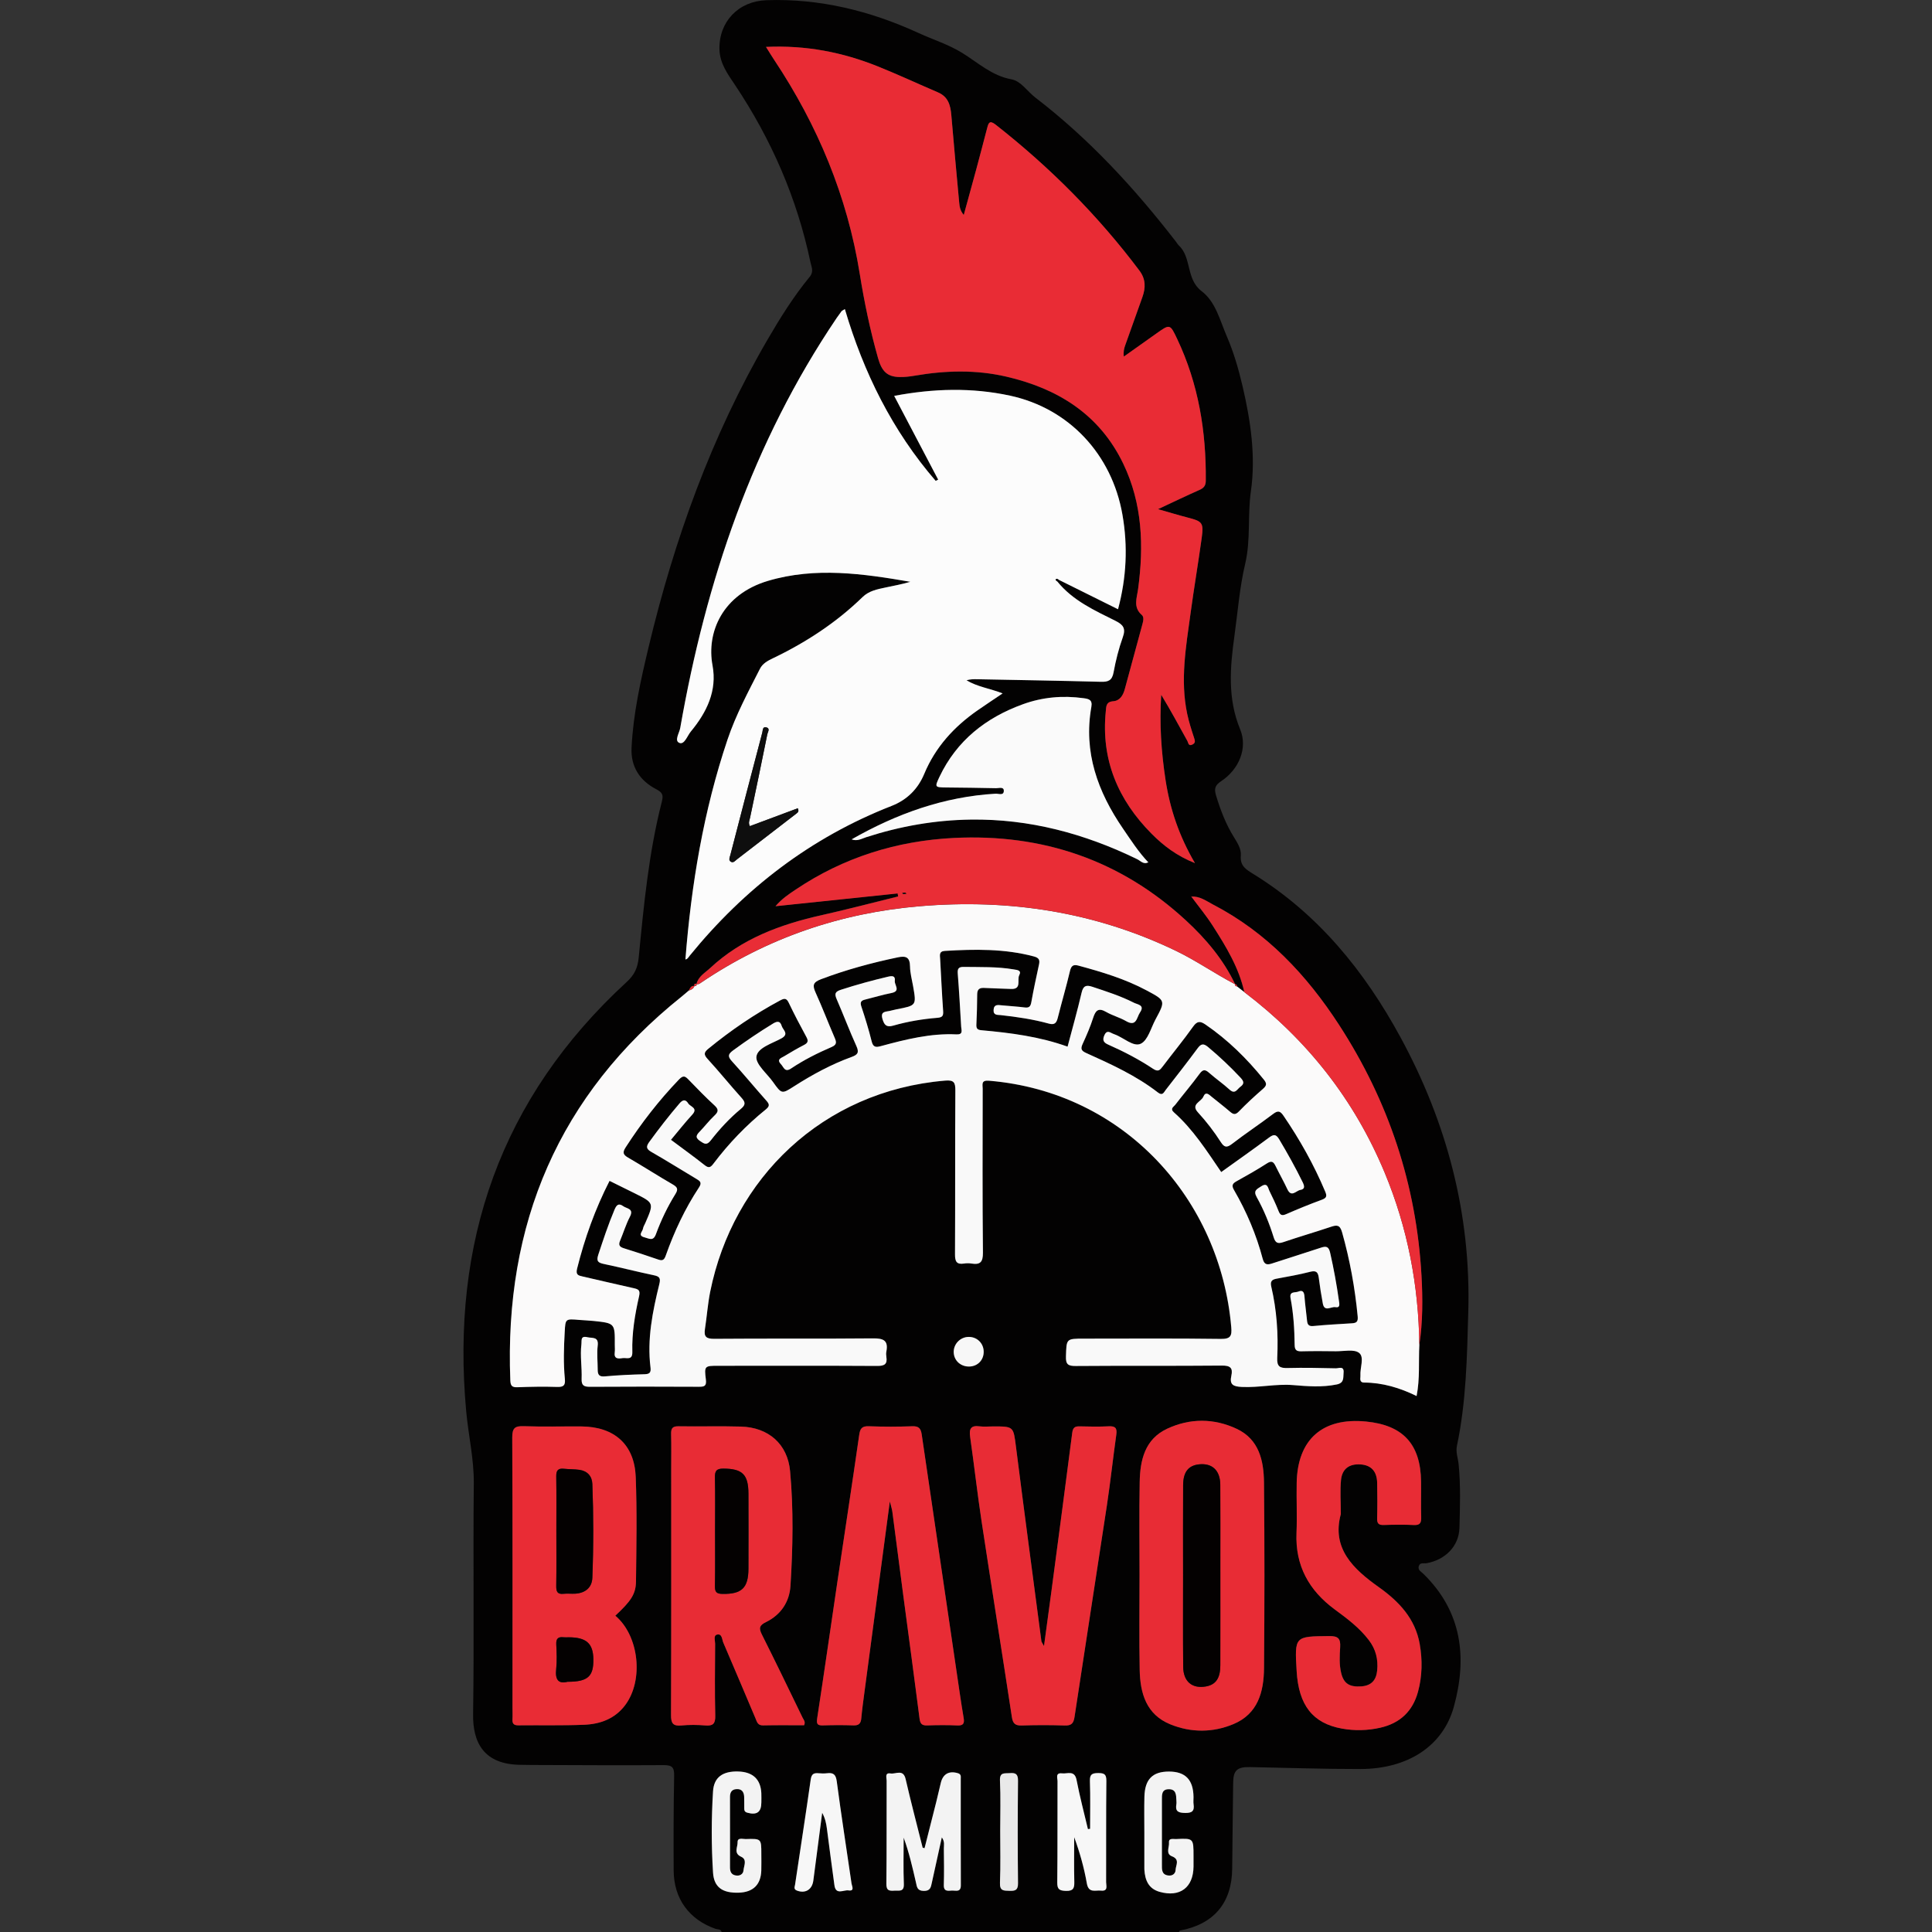 <?xml version="1.0" encoding="utf-8"?>
<!-- Generator: Adobe Illustrator 23.0.2, SVG Export Plug-In . SVG Version: 6.00 Build 0)  -->
<svg version="1.1" id="Layer_1" xmlns="http://www.w3.org/2000/svg" xmlns:xlink="http://www.w3.org/1999/xlink" x="0px" y="0px"
	 width="64px" height="64px" viewBox="0 0 64 64" style="enable-background:new 0 0 64 64;" xml:space="preserve">
<rect x="0" y="0" width="64" height="64" fill="#333333" stroke="none"/>
<g>
	<g>
		<path style="fill:#030202;" d="M23.905,64c-0.028-0.106-0.13-0.08-0.199-0.104c-0.875-0.305-1.385-0.997-1.39-1.932
			c-0.006-1.048-0.004-2.097,0.016-3.145c0.005-0.274-0.07-0.349-0.345-0.347c-1.464,0.01-2.927-0.001-4.391-0.005
			c-0.115,0-0.23-0.004-0.346-0.005c-1.232-0.008-1.591-0.75-1.578-1.672c0.037-2.547-0.004-5.095,0.023-7.642
			c0.009-0.816-0.179-1.599-0.252-2.4c-0.512-5.591,1.138-10.374,5.31-14.212c0.258-0.237,0.371-0.46,0.406-0.828
			c0.168-1.728,0.332-3.461,0.765-5.151c0.057-0.222,0.021-0.306-0.187-0.414c-0.543-0.282-0.846-0.745-0.816-1.371
			c0.054-1.131,0.302-2.234,0.563-3.33c0.853-3.572,2.084-7,3.938-10.185c0.422-0.726,0.867-1.439,1.402-2.089
			c0.144-0.175,0.054-0.331,0.022-0.486c-0.445-2.118-1.295-4.065-2.495-5.863c-0.242-0.362-0.506-0.714-0.518-1.182
			c-0.024-0.918,0.631-1.598,1.548-1.63c1.775-0.063,3.443,0.352,5.045,1.085c0.48,0.22,0.995,0.382,1.441,0.656
			c0.531,0.326,0.982,0.759,1.64,0.88c0.313,0.057,0.524,0.399,0.788,0.602C36.081,4.6,37.59,6.24,38.962,8.015
			c0.028,0.036,0.049,0.08,0.083,0.11c0.441,0.408,0.231,1.118,0.762,1.522c0.463,0.351,0.603,0.963,0.83,1.488
			c0.233,0.538,0.395,1.102,0.528,1.673c0.266,1.14,0.437,2.312,0.273,3.461c-0.115,0.804-0.001,1.61-0.19,2.409
			c-0.184,0.781-0.246,1.591-0.356,2.389c-0.145,1.043-0.232,2.072,0.19,3.094c0.256,0.619-0.037,1.324-0.626,1.714
			c-0.199,0.132-0.243,0.242-0.174,0.472c0.147,0.487,0.326,0.956,0.595,1.388c0.117,0.188,0.246,0.394,0.227,0.604
			c-0.032,0.35,0.177,0.466,0.421,0.617c2.146,1.327,3.677,3.216,4.866,5.401c1.542,2.835,2.34,5.871,2.248,9.103
			c-0.042,1.48-0.067,2.971-0.376,4.433c-0.045,0.215,0.036,0.41,0.056,0.614c0.069,0.702,0.046,1.406,0.027,2.107
			c-0.017,0.605-0.467,1.055-1.083,1.169c-0.092,0.017-0.226-0.039-0.265,0.103c-0.035,0.127,0.082,0.18,0.152,0.248
			c1.283,1.251,1.459,2.778,1.011,4.403c-0.361,1.311-1.534,2.061-3.092,2.064c-1.221,0.002-2.441-0.041-3.662-0.064
			c-0.431-0.008-0.553,0.11-0.557,0.527c-0.009,0.944-0.025,1.888-0.032,2.833c-0.009,1.136-0.604,1.845-1.728,2.055
			c-0.015,0.003-0.025,0.033-0.038,0.05C34.003,64,28.954,64,23.905,64z M23,32.665l0.003-0.003c-0.117-0.019-0.141,0.08-0.188,0.15
			c-0.079,0.067-0.156,0.135-0.236,0.2c-4.077,3.261-5.88,7.536-5.676,12.71c0.007,0.179,0.053,0.237,0.235,0.231
			c0.437-0.016,0.876-0.025,1.313-0.01c0.215,0.007,0.28-0.049,0.259-0.267c-0.05-0.516-0.033-1.035-0.005-1.553
			c0.024-0.44,0.021-0.44,0.48-0.4c0.161,0.014,0.322,0.018,0.482,0.035c0.702,0.075,0.702,0.076,0.697,0.795
			c-0.001,0.081,0.009,0.163-0.002,0.242c-0.031,0.225,0.118,0.217,0.257,0.194c0.13-0.022,0.335,0.086,0.326-0.206
			c-0.018-0.625,0.086-1.24,0.224-1.846c0.045-0.199-0.022-0.231-0.182-0.266c-0.562-0.122-1.12-0.259-1.681-0.385
			c-0.147-0.033-0.243-0.053-0.191-0.261c0.251-1.008,0.6-1.976,1.075-2.908c0.287,0.142,0.564,0.277,0.84,0.415
			c0.634,0.316,0.634,0.317,0.345,0.981c-0.027,0.063-0.067,0.124-0.078,0.19c-0.015,0.097-0.187,0.225,0.055,0.286
			c0.155,0.039,0.285,0.138,0.375-0.107c0.171-0.464,0.385-0.91,0.646-1.331c0.099-0.159,0.065-0.226-0.088-0.315
			c-0.497-0.288-0.98-0.6-1.478-0.888c-0.169-0.098-0.193-0.171-0.084-0.34c0.519-0.806,1.103-1.558,1.768-2.25
			c0.144-0.15,0.207-0.108,0.32,0.009c0.28,0.29,0.561,0.58,0.858,0.852c0.155,0.142,0.115,0.223-0.015,0.346
			c-0.167,0.157-0.308,0.342-0.466,0.508c-0.106,0.112-0.186,0.198-0.002,0.322c0.138,0.094,0.222,0.156,0.357-0.018
			c0.297-0.382,0.627-0.739,1-1.047c0.175-0.145,0.138-0.232,0.008-0.377c-0.377-0.419-0.731-0.859-1.113-1.275
			c-0.14-0.152-0.115-0.224,0.031-0.343c0.741-0.607,1.528-1.143,2.373-1.596c0.143-0.076,0.21-0.078,0.286,0.081
			c0.183,0.383,0.381,0.76,0.584,1.133c0.072,0.132,0.048,0.197-0.082,0.263c-0.225,0.115-0.443,0.244-0.659,0.375
			c-0.094,0.057-0.258,0.098-0.101,0.263c0.093,0.098,0.122,0.282,0.337,0.138c0.421-0.282,0.874-0.509,1.339-0.709
			c0.184-0.079,0.161-0.168,0.098-0.315c-0.214-0.495-0.406-1-0.629-1.491c-0.107-0.235-0.086-0.339,0.178-0.439
			c0.83-0.314,1.681-0.545,2.548-0.726c0.281-0.059,0.398,0.005,0.403,0.305c0.003,0.216,0.063,0.432,0.101,0.647
			c0.114,0.644,0.114,0.643-0.544,0.769c-0.079,0.015-0.156,0.039-0.235,0.055c-0.144,0.029-0.306,0.019-0.236,0.262
			c0.057,0.2,0.13,0.29,0.355,0.225c0.477-0.137,0.966-0.219,1.46-0.259c0.17-0.014,0.207-0.063,0.196-0.224
			c-0.041-0.574-0.068-1.149-0.099-1.723c-0.007-0.124-0.045-0.258,0.158-0.27c0.991-0.059,1.977-0.076,2.949,0.184
			c0.167,0.045,0.199,0.116,0.168,0.264c-0.089,0.416-0.181,0.831-0.255,1.25c-0.026,0.145-0.073,0.194-0.221,0.175
			c-0.251-0.032-0.504-0.046-0.756-0.07c-0.128-0.012-0.261-0.042-0.273,0.153c-0.011,0.184,0.133,0.159,0.237,0.171
			c0.538,0.059,1.073,0.138,1.596,0.282c0.202,0.056,0.255-0.038,0.297-0.206c0.128-0.513,0.279-1.02,0.4-1.535
			c0.042-0.18,0.114-0.226,0.283-0.18c0.777,0.21,1.546,0.441,2.26,0.823c0.624,0.334,0.626,0.336,0.289,0.963
			c-0.152,0.282-0.251,0.689-0.487,0.801c-0.246,0.117-0.569-0.205-0.868-0.311c-0.022-0.008-0.043-0.016-0.064-0.026
			c-0.104-0.05-0.196-0.116-0.272,0.053c-0.074,0.166-0.029,0.245,0.128,0.314c0.515,0.228,1.016,0.488,1.485,0.8
			c0.17,0.113,0.229,0.043,0.321-0.08c0.333-0.441,0.685-0.868,1.005-1.318c0.137-0.192,0.239-0.184,0.412-0.066
			c0.739,0.506,1.367,1.124,1.928,1.819c0.102,0.127,0.103,0.197-0.022,0.306c-0.277,0.242-0.549,0.492-0.805,0.756
			c-0.124,0.128-0.197,0.086-0.303-0.006c-0.192-0.165-0.394-0.319-0.59-0.479c-0.096-0.078-0.203-0.198-0.283-0.005
			c-0.07,0.167-0.425,0.248-0.178,0.516c0.282,0.306,0.534,0.635,0.757,0.983c0.111,0.173,0.193,0.2,0.369,0.065
			c0.446-0.344,0.918-0.656,1.367-0.996c0.162-0.123,0.235-0.096,0.344,0.064c0.54,0.79,1.005,1.62,1.377,2.503
			c0.062,0.146,0.058,0.215-0.108,0.276c-0.399,0.146-0.792,0.308-1.182,0.477c-0.142,0.062-0.2,0.035-0.254-0.105
			c-0.088-0.224-0.192-0.443-0.299-0.658c-0.053-0.106-0.061-0.297-0.277-0.157c-0.143,0.093-0.267,0.14-0.147,0.356
			c0.235,0.421,0.418,0.87,0.562,1.331c0.059,0.189,0.137,0.222,0.32,0.16c0.522-0.178,1.052-0.331,1.574-0.506
			c0.203-0.068,0.303-0.069,0.374,0.186c0.256,0.912,0.425,1.836,0.515,2.778c0.017,0.179-0.041,0.221-0.191,0.231
			c-0.425,0.027-0.85,0.049-1.274,0.09c-0.16,0.016-0.201-0.048-0.213-0.185c-0.024-0.264-0.065-0.526-0.084-0.79
			c-0.01-0.145-0.054-0.228-0.206-0.165c-0.104,0.044-0.302-0.023-0.255,0.222c0.098,0.51,0.129,1.028,0.135,1.546
			c0.002,0.171,0.066,0.214,0.226,0.21c0.38-0.009,0.761-0.007,1.141-0.002c0.263,0.004,0.602-0.077,0.769,0.055
			c0.181,0.143,0.025,0.494,0.043,0.753c0.002,0.034-0.005,0.069-0.005,0.103c0,0.082,0.039,0.126,0.125,0.126
			c0.613,0.003,1.186,0.173,1.741,0.447c0.114-0.585,0.062-1.14,0.091-1.691c0.116-0.765,0.115-1.532,0.071-2.303
			c-0.169-3.01-1.091-5.775-2.727-8.297c-1.073-1.655-2.397-3.065-4.174-3.989c-0.228-0.119-0.446-0.289-0.729-0.264
			c-0.004-0.01-0.008-0.019-0.012-0.029c0.006,0.008,0.012,0.017,0.017,0.025c0.239,0.323,0.497,0.634,0.713,0.972
			c0.44,0.687,0.865,1.384,1.045,2.196c-0.081-0.063-0.161-0.126-0.242-0.189c-0.002-0.043-0.019-0.072-0.066-0.076l0.002,0.004
			c-0.391-0.822-0.971-1.508-1.629-2.116c-2.167-2.001-4.754-2.876-7.681-2.732c-1.897,0.093-3.661,0.645-5.248,1.711
			c-0.225,0.151-0.455,0.301-0.667,0.55c1.385-0.145,2.716-0.284,4.046-0.423c0.005,0.033,0.01,0.067,0.016,0.1
			c-0.845,0.208-1.686,0.43-2.535,0.62c-1.366,0.306-2.65,0.778-3.694,1.754c-0.168,0.157-0.39,0.275-0.451,0.526l0.002-0.002
			C23.002,32.568,22.992,32.607,23,32.665z M38.04,28.561l-0.009,0.006l0.013,0.006c-0.328-0.342-0.582-0.74-0.848-1.128
			c-0.833-1.216-1.312-2.528-1.045-4.029c0.043-0.24-0.091-0.265-0.262-0.288c-0.685-0.094-1.355-0.035-2.006,0.201
			c-1.228,0.445-2.19,1.202-2.762,2.401c-0.165,0.347-0.156,0.352,0.214,0.356c0.553,0.007,1.106,0.01,1.658,0.024
			c0.091,0.002,0.257-0.057,0.258,0.082c0.002,0.175-0.175,0.095-0.272,0.1c-1.715,0.1-3.28,0.664-4.77,1.513
			c0.188,0.071,0.335-0.024,0.484-0.072c1.125-0.363,2.278-0.566,3.458-0.583c1.947-0.027,3.775,0.463,5.517,1.311
			C37.783,28.516,37.885,28.651,38.04,28.561z M35.075,19.207c0.646,0.321,1.292,0.643,1.962,0.975
			c0.281-1.051,0.329-2.086,0.146-3.133c-0.35-2.004-1.775-3.52-3.721-3.942c-1.267-0.274-2.536-0.239-3.84,0.007
			c0.491,0.936,0.974,1.855,1.457,2.774c-0.028,0.014-0.055,0.027-0.083,0.041c-1.435-1.66-2.386-3.583-3.008-5.69
			c-0.074,0.047-0.098,0.055-0.111,0.072c-0.056,0.073-0.11,0.148-0.161,0.224c-2.786,4.123-4.33,8.722-5.182,13.582
			c-0.029,0.165-0.205,0.424-0.026,0.493c0.167,0.065,0.26-0.236,0.378-0.378c0.526-0.634,0.875-1.349,0.718-2.189
			c-0.205-1.099,0.331-2.354,1.837-2.801c1.57-0.466,3.144-0.24,4.716,0.031c-0.274,0.08-0.552,0.132-0.828,0.19
			c-0.27,0.057-0.543,0.11-0.753,0.314c-0.875,0.85-1.882,1.507-2.979,2.033c-0.167,0.08-0.333,0.17-0.421,0.343
			c-0.391,0.767-0.798,1.524-1.075,2.346c-0.797,2.366-1.201,4.805-1.395,7.283c0.069-0.006,0.101-0.074,0.144-0.126
			c1.808-2.22,4.007-3.912,6.686-4.959c0.508-0.198,0.871-0.558,1.08-1.058c0.371-0.891,0.991-1.569,1.773-2.111
			c0.26-0.18,0.524-0.355,0.825-0.558c-0.427-0.167-0.841-0.219-1.196-0.435c0.12-0.036,0.231-0.037,0.342-0.035
			c1.37,0.026,2.74,0.049,4.109,0.085c0.242,0.006,0.372-0.041,0.42-0.31c0.072-0.395,0.171-0.789,0.306-1.166
			c0.105-0.294,0.014-0.415-0.245-0.544c-0.697-0.347-1.415-0.672-1.923-1.301C35.042,19.245,35.058,19.226,35.075,19.207z
			 M25.375,1.554c0.114,0.182,0.189,0.309,0.271,0.432c1.441,2.165,2.422,4.517,2.835,7.09c0.152,0.944,0.346,1.877,0.607,2.795
			c0.127,0.447,0.314,0.613,0.712,0.621c0.171,0.003,0.345-0.018,0.515-0.047c1.009-0.173,2.019-0.198,3.019,0.033
			c1.707,0.395,3.087,1.248,3.874,2.882c0.639,1.326,0.685,2.727,0.493,4.155c-0.04,0.296-0.172,0.602,0.123,0.859
			c0.078,0.068,0.05,0.195,0.022,0.298c-0.196,0.721-0.391,1.442-0.587,2.163c-0.055,0.203-0.164,0.381-0.381,0.397
			c-0.242,0.018-0.231,0.171-0.247,0.333c-0.162,1.603,0.405,2.937,1.519,4.058c0.392,0.394,0.834,0.732,1.434,0.971
			c-0.527-0.9-0.827-1.797-0.973-2.749c-0.143-0.937-0.206-1.876-0.144-2.827c0.308,0.507,0.584,1.021,0.868,1.532
			c0.03,0.054,0.031,0.179,0.16,0.118c0.114-0.054,0.093-0.125,0.06-0.225c-0.086-0.261-0.171-0.525-0.228-0.794
			c-0.235-1.117-0.04-2.223,0.111-3.328c0.114-0.832,0.254-1.66,0.369-2.492c0.07-0.508,0.024-0.556-0.442-0.676
			c-0.316-0.082-0.629-0.177-1.005-0.284c0.497-0.232,0.93-0.441,1.37-0.636c0.143-0.063,0.212-0.136,0.213-0.304
			c0.016-1.633-0.242-3.21-0.947-4.697c-0.239-0.503-0.24-0.502-0.702-0.173c-0.355,0.253-0.711,0.504-1.066,0.756
			c-0.021-0.163,0.01-0.272,0.047-0.378c0.188-0.531,0.379-1.061,0.568-1.592c0.11-0.308,0.115-0.594-0.098-0.878
			c-1.371-1.825-2.967-3.427-4.762-4.834c-0.2-0.157-0.237-0.063-0.281,0.107c-0.119,0.456-0.238,0.912-0.361,1.368
			c-0.134,0.496-0.271,0.991-0.415,1.516c-0.123-0.147-0.139-0.281-0.152-0.416c-0.088-0.963-0.18-1.925-0.26-2.888
			c-0.027-0.329-0.102-0.611-0.439-0.756c-0.666-0.286-1.324-0.593-1.996-0.862C27.915,1.732,26.707,1.493,25.375,1.554z
			 M22.227,37.758c0.242-0.288,0.462-0.569,0.702-0.83c0.204-0.223-0.062-0.262-0.131-0.371c-0.082-0.13-0.17-0.145-0.29-0.003
			c-0.352,0.412-0.683,0.839-1.002,1.277c-0.119,0.164-0.094,0.237,0.077,0.335c0.499,0.286,0.985,0.592,1.479,0.886
			c0.121,0.072,0.2,0.122,0.091,0.286c-0.465,0.703-0.82,1.463-1.101,2.257c-0.051,0.143-0.105,0.181-0.244,0.133
			c-0.38-0.13-0.762-0.259-1.146-0.376c-0.143-0.044-0.182-0.108-0.124-0.246c0.111-0.265,0.195-0.543,0.326-0.796
			c0.142-0.274-0.101-0.265-0.219-0.35c-0.159-0.114-0.225-0.039-0.292,0.119c-0.206,0.488-0.371,0.989-0.537,1.491
			c-0.074,0.223,0.008,0.266,0.199,0.306c0.551,0.115,1.097,0.257,1.648,0.372c0.19,0.04,0.223,0.104,0.176,0.292
			c-0.222,0.907-0.409,1.82-0.292,2.763c0.021,0.17-0.032,0.219-0.2,0.223c-0.437,0.012-0.875,0.031-1.31,0.071
			c-0.193,0.018-0.239-0.057-0.239-0.221c0-0.265-0.032-0.533,0-0.794c0.038-0.312-0.178-0.245-0.341-0.282
			c-0.239-0.055-0.185,0.109-0.2,0.241c-0.045,0.381,0.023,0.759,0.008,1.138c-0.009,0.227,0.084,0.264,0.284,0.263
			c1.199-0.008,2.398-0.007,3.597-0.001c0.182,0.001,0.264-0.018,0.235-0.242c-0.057-0.451-0.041-0.453,0.418-0.453
			c0.104,0,0.208,0,0.311,0c1.648,0,3.297-0.005,4.945,0.005c0.238,0.001,0.346-0.055,0.305-0.303c-0.009-0.056-0.011-0.117,0-0.172
			c0.073-0.377-0.104-0.441-0.447-0.438c-1.752,0.017-3.504,0.001-5.257,0.015c-0.273,0.002-0.343-0.078-0.305-0.328
			c0.063-0.409,0.092-0.825,0.173-1.23c0.754-3.747,3.714-6.654,7.783-6.996c0.291-0.025,0.339,0.061,0.338,0.326
			c-0.011,1.81-0.001,3.62-0.011,5.43c-0.001,0.238,0.056,0.342,0.302,0.304c0.079-0.012,0.163-0.013,0.241,0
			c0.291,0.047,0.385-0.044,0.382-0.363c-0.019-1.81-0.01-3.62-0.008-5.429c0-0.136-0.061-0.287,0.21-0.264
			c4.489,0.374,7.663,3.938,8.024,8.164c0.025,0.288-0.019,0.393-0.349,0.389c-1.51-0.021-3.02-0.009-4.53-0.009
			c-0.594,0-0.578,0.001-0.597,0.588c-0.009,0.266,0.071,0.32,0.325,0.318c1.614-0.012,3.228,0.001,4.842-0.014
			c0.278-0.003,0.369,0.08,0.312,0.336c-0.067,0.301,0.066,0.358,0.346,0.372c0.571,0.028,1.135-0.109,1.702-0.061
			c0.483,0.04,0.959,0.078,1.442-0.021c0.256-0.052,0.212-0.222,0.228-0.387c0.023-0.238-0.157-0.146-0.256-0.148
			c-0.53-0.012-1.061-0.024-1.59-0.01c-0.255,0.007-0.366-0.038-0.352-0.332c0.039-0.796-0.016-1.589-0.198-2.368
			c-0.039-0.166,0.016-0.229,0.171-0.258c0.373-0.07,0.749-0.134,1.116-0.229c0.203-0.053,0.264,0.013,0.287,0.197
			c0.037,0.285,0.081,0.57,0.134,0.853c0.055,0.292,0.275,0.096,0.415,0.121c0.166,0.029,0.134-0.102,0.12-0.207
			c-0.074-0.536-0.172-1.067-0.292-1.595c-0.048-0.211-0.132-0.226-0.307-0.168c-0.534,0.177-1.072,0.342-1.606,0.519
			c-0.161,0.053-0.266,0.059-0.32-0.147c-0.212-0.804-0.535-1.565-0.952-2.283c-0.085-0.147-0.055-0.212,0.083-0.289
			c0.342-0.19,0.683-0.382,1.011-0.594c0.157-0.102,0.217-0.046,0.284,0.09c0.127,0.258,0.269,0.508,0.39,0.768
			c0.133,0.285,0.29,0.046,0.429,0.023c0.16-0.026,0.14-0.128,0.078-0.255c-0.238-0.486-0.501-0.957-0.778-1.421
			c-0.106-0.178-0.186-0.171-0.34-0.056c-0.515,0.384-1.042,0.754-1.58,1.14c-0.48-0.703-0.932-1.415-1.567-1.978
			c-0.139-0.123-0.008-0.183,0.042-0.248c0.267-0.347,0.553-0.68,0.81-1.033c0.12-0.164,0.197-0.131,0.323-0.021
			c0.216,0.19,0.455,0.354,0.667,0.548c0.186,0.17,0.249-0.014,0.358-0.092c0.143-0.103,0.114-0.187,0.007-0.302
			c-0.339-0.363-0.698-0.701-1.079-1.019c-0.156-0.13-0.235-0.101-0.348,0.051c-0.342,0.463-0.698,0.916-1.051,1.371
			c-0.063,0.081-0.103,0.208-0.259,0.087c-0.723-0.561-1.553-0.937-2.38-1.31c-0.172-0.077-0.183-0.149-0.111-0.305
			c0.13-0.281,0.253-0.567,0.347-0.862c0.079-0.248,0.176-0.338,0.43-0.191c0.208,0.12,0.448,0.182,0.656,0.302
			c0.353,0.205,0.353-0.123,0.464-0.285c0.171-0.25-0.082-0.262-0.199-0.321c-0.441-0.225-0.913-0.375-1.382-0.531
			c-0.206-0.069-0.301-0.03-0.354,0.199c-0.138,0.592-0.304,1.178-0.464,1.785c-0.93-0.334-1.887-0.457-2.849-0.543
			c-0.133-0.012-0.178-0.052-0.172-0.184c0.016-0.333,0.026-0.667,0.027-1.001c0.001-0.162,0.068-0.225,0.225-0.217
			c0.299,0.015,0.598,0.022,0.897,0.034c0.363,0.015,0.19-0.301,0.271-0.455c0.086-0.166-0.067-0.173-0.184-0.193
			c-0.549-0.094-1.102-0.073-1.655-0.082c-0.174-0.003-0.21,0.061-0.198,0.224c0.046,0.585,0.079,1.171,0.113,1.757
			c0.007,0.115,0.073,0.265-0.154,0.254c-0.863-0.042-1.69,0.168-2.512,0.39c-0.158,0.043-0.25,0.038-0.298-0.156
			c-0.096-0.39-0.215-0.775-0.342-1.156c-0.048-0.146-0.01-0.199,0.124-0.231c0.29-0.07,0.577-0.16,0.87-0.217
			c0.322-0.063,0.097-0.268,0.114-0.403c0.022-0.17-0.083-0.171-0.222-0.139c-0.526,0.124-1.047,0.266-1.561,0.433
			c-0.196,0.064-0.22,0.134-0.143,0.312c0.224,0.516,0.422,1.043,0.654,1.555c0.097,0.213,0.044,0.286-0.16,0.36
			c-0.672,0.245-1.299,0.585-1.901,0.969c-0.412,0.263-0.413,0.264-0.704-0.143c-0.2-0.281-0.581-0.589-0.547-0.84
			c0.039-0.293,0.517-0.431,0.825-0.6c0.272-0.149,0.051-0.28,0.011-0.416c-0.05-0.172-0.152-0.158-0.287-0.076
			c-0.452,0.276-0.89,0.571-1.317,0.885c-0.171,0.125-0.194,0.2-0.043,0.364c0.389,0.424,0.754,0.871,1.137,1.301
			c0.106,0.119,0.122,0.182-0.017,0.295c-0.648,0.523-1.222,1.121-1.725,1.785c-0.09,0.119-0.149,0.178-0.295,0.063
			C22.986,38.314,22.612,38.046,22.227,37.758z M20.383,53.522c0.516-0.483,0.68-0.712,0.685-1.141
			c0.013-1.152,0.036-2.306-0.009-3.457c-0.043-1.079-0.713-1.665-1.802-1.672c-0.634-0.004-1.268,0.015-1.902-0.008
			c-0.296-0.011-0.387,0.058-0.386,0.374c0.014,2.985,0.008,5.97,0.008,8.955c0,0.127,0.007,0.254-0.001,0.38
			c-0.009,0.148,0.048,0.202,0.199,0.2c0.726-0.009,1.453,0.011,2.178-0.019c0.532-0.022,1.017-0.198,1.356-0.649
			C21.331,55.658,21.169,54.183,20.383,53.522z M26.637,57.152c0.052-0.117-0.016-0.181-0.049-0.249
			c-0.447-0.921-0.891-1.844-1.35-2.758c-0.105-0.209-0.089-0.304,0.135-0.413c0.492-0.24,0.778-0.665,0.812-1.204
			c0.079-1.264,0.104-2.534-0.013-3.796c-0.083-0.903-0.721-1.45-1.627-1.476c-0.691-0.02-1.383,0.003-2.074-0.01
			c-0.214-0.004-0.245,0.09-0.24,0.269c0.01,0.368,0.003,0.737,0.003,1.106c0,2.731,0.004,5.461-0.006,8.192
			c-0.001,0.267,0.061,0.37,0.34,0.344c0.263-0.025,0.531-0.022,0.794-0.001c0.254,0.021,0.337-0.053,0.331-0.32
			c-0.019-0.795-0.009-1.59-0.004-2.385c0.001-0.106-0.065-0.276,0.065-0.305c0.167-0.038,0.161,0.163,0.205,0.265
			c0.36,0.834,0.71,1.672,1.066,2.508c0.047,0.11,0.069,0.24,0.249,0.235C25.733,57.145,26.191,57.152,26.637,57.152z
			 M37.749,52.172c0,1.048-0.015,2.097,0.005,3.145c0.015,0.774,0.217,1.482,1.018,1.806c0.687,0.278,1.404,0.277,2.089-0.01
			c0.811-0.34,1.004-1.07,1.011-1.85c0.018-2.051,0.02-4.102-0.001-6.152c-0.007-0.721-0.162-1.429-0.901-1.777
			c-0.755-0.355-1.548-0.359-2.306-0.005c-0.739,0.345-0.897,1.038-0.91,1.768C37.735,50.121,37.749,51.146,37.749,52.172z
			 M34.584,54.528c-0.059-0.109-0.082-0.133-0.086-0.16c-0.283-2.145-0.569-4.289-0.842-6.435c-0.086-0.679-0.07-0.681-0.759-0.681
			c-0.15,0-0.302,0.016-0.449-0.003c-0.289-0.039-0.349,0.084-0.311,0.348c0.133,0.934,0.238,1.872,0.38,2.805
			c0.328,2.161,0.674,4.319,1.003,6.479c0.033,0.218,0.115,0.285,0.331,0.278c0.472-0.016,0.945-0.016,1.417,0
			c0.22,0.008,0.294-0.065,0.327-0.282c0.353-2.343,0.721-4.684,1.075-7.027c0.117-0.773,0.2-1.552,0.309-2.327
			c0.03-0.215-0.032-0.286-0.251-0.275c-0.322,0.017-0.645,0.01-0.968,0.002c-0.156-0.004-0.219,0.045-0.24,0.209
			c-0.224,1.746-0.457,3.491-0.688,5.236C34.755,53.278,34.674,53.861,34.584,54.528z M44.416,50.157
			c0-0.421-0.028-0.78,0.008-1.133c0.038-0.374,0.277-0.539,0.644-0.516c0.356,0.023,0.546,0.228,0.554,0.616
			c0.007,0.391,0.008,0.783-0.001,1.175c-0.004,0.165,0.052,0.221,0.217,0.216c0.334-0.01,0.669-0.015,1.002,0.001
			c0.212,0.011,0.245-0.083,0.24-0.264c-0.011-0.391,0.001-0.783-0.004-1.175c-0.016-1.238-0.595-1.868-1.822-1.989
			c-1.44-0.141-2.271,0.59-2.298,2.032c-0.01,0.553,0.017,1.107-0.006,1.658c-0.045,1.086,0.413,1.907,1.27,2.537
			c0.408,0.3,0.812,0.603,1.125,1.012c0.231,0.302,0.314,0.633,0.278,1.003c-0.032,0.334-0.201,0.507-0.522,0.531
			c-0.398,0.029-0.585-0.093-0.67-0.437c-0.07-0.284-0.054-0.575-0.035-0.86c0.018-0.282-0.063-0.372-0.358-0.369
			c-1.152,0.011-1.152,0-1.083,1.164c0.067,1.122,0.529,1.725,1.498,1.9c0.419,0.076,0.846,0.067,1.269-0.028
			c0.659-0.149,1.078-0.546,1.253-1.193c0.14-0.518,0.148-1.049,0.057-1.575c-0.146-0.84-0.682-1.409-1.349-1.884
			C44.826,51.975,44.106,51.293,44.416,50.157z M29.477,49.736c0.043,0.172,0.073,0.258,0.084,0.346
			c0.122,0.924,0.24,1.848,0.362,2.772c0.18,1.357,0.366,2.714,0.538,4.072c0.022,0.176,0.08,0.235,0.255,0.229
			c0.334-0.011,0.669-0.015,1.002,0.001c0.206,0.01,0.232-0.083,0.204-0.249c-0.046-0.272-0.089-0.545-0.129-0.818
			c-0.421-2.857-0.842-5.714-1.26-8.571c-0.027-0.185-0.087-0.281-0.304-0.273c-0.483,0.018-0.968,0.018-1.451,0
			c-0.229-0.008-0.286,0.078-0.316,0.29c-0.236,1.64-0.487,3.277-0.73,4.915c-0.221,1.491-0.434,2.983-0.662,4.472
			c-0.03,0.194,0.015,0.238,0.197,0.232c0.334-0.01,0.669-0.012,1.002,0c0.177,0.006,0.247-0.06,0.262-0.231
			c0.026-0.286,0.065-0.572,0.103-0.857C28.909,53.992,29.186,51.917,29.477,49.736z M30.627,61.223
			c-0.021-0.005-0.041-0.01-0.062-0.015c-0.19-0.757-0.389-1.513-0.564-2.273c-0.079-0.343-0.328-0.157-0.499-0.186
			c-0.201-0.034-0.13,0.145-0.13,0.239c-0.005,1.14,0.004,2.281-0.009,3.421c-0.003,0.231,0.108,0.232,0.271,0.222
			c0.152-0.009,0.32,0.053,0.308-0.222c-0.021-0.511-0.006-1.023-0.006-1.534c0.178,0.487,0.292,0.984,0.406,1.482
			c0.033,0.143,0.036,0.28,0.26,0.283c0.22,0.003,0.235-0.124,0.267-0.27c0.107-0.489,0.215-0.978,0.331-1.504
			c0.103,0.145,0.066,0.261,0.067,0.369c0.005,0.403,0.011,0.807-0.001,1.209c-0.007,0.234,0.149,0.188,0.278,0.184
			c0.123-0.004,0.288,0.064,0.286-0.175c-0.005-1.175-0.002-2.35-0.003-3.525c0-0.075,0.02-0.154-0.096-0.188
			c-0.29-0.086-0.493,0.023-0.565,0.322c-0.051,0.212-0.099,0.425-0.152,0.637C30.885,60.207,30.755,60.715,30.627,61.223z
			 M36.111,60.582c-0.025,0.003-0.049,0.006-0.074,0.009c-0.127-0.542-0.27-1.08-0.376-1.626c-0.064-0.335-0.301-0.199-0.48-0.22
			c-0.229-0.027-0.15,0.156-0.151,0.26c-0.005,1.117,0.004,2.234-0.009,3.351c-0.003,0.235,0.074,0.275,0.289,0.282
			c0.245,0.007,0.281-0.091,0.276-0.301c-0.013-0.493-0.004-0.986-0.004-1.479c0.186,0.507,0.329,1.014,0.419,1.531
			c0.058,0.334,0.284,0.22,0.468,0.24c0.246,0.026,0.171-0.161,0.171-0.279c0.004-1.117-0.004-2.234,0.008-3.351
			c0.002-0.221-0.063-0.265-0.27-0.264c-0.204,0.001-0.282,0.042-0.275,0.265C36.123,59.527,36.111,60.054,36.111,60.582z
			 M37.908,60.693c0,0.391,0,0.782,0,1.174c0,0.023,0,0.046,0.001,0.069c0.021,0.347,0.136,0.631,0.506,0.735
			c0.673,0.189,1.115-0.144,1.122-0.84c0.001-0.115,0-0.23,0-0.345c0-0.591,0-0.593-0.582-0.564
			c-0.093,0.005-0.244-0.043-0.231,0.118c0.012,0.154-0.118,0.37,0.098,0.453c0.272,0.105,0.126,0.296,0.121,0.449
			c-0.004,0.127-0.104,0.205-0.242,0.187c-0.228-0.029-0.21-0.209-0.211-0.368c-0.002-0.713-0.002-1.427,0-2.14
			c0-0.162-0.012-0.347,0.224-0.35c0.25-0.003,0.247,0.19,0.255,0.365c0.002,0.046,0.007,0.093-0.001,0.138
			c-0.043,0.24,0.075,0.278,0.289,0.283c0.226,0.004,0.316-0.06,0.282-0.287c-0.012-0.079-0.001-0.161-0.002-0.241
			c-0.008-0.571-0.268-0.841-0.81-0.843c-0.546-0.002-0.803,0.255-0.817,0.835C37.901,59.91,37.908,60.301,37.908,60.693z
			 M24.183,60.703c0-0.392,0.001-0.784-0.001-1.176c-0.001-0.147,0.052-0.248,0.211-0.259c0.176-0.013,0.25,0.091,0.258,0.251
			c0.006,0.115-0.001,0.231,0.003,0.346c0.002,0.076-0.014,0.152,0.102,0.184c0.314,0.087,0.464-0.015,0.465-0.34
			c0-0.104,0.004-0.208-0.001-0.311c-0.023-0.456-0.282-0.698-0.76-0.714c-0.519-0.017-0.811,0.192-0.84,0.656
			c-0.056,0.897-0.057,1.796,0,2.693c0.031,0.486,0.313,0.685,0.861,0.665c0.469-0.017,0.723-0.267,0.738-0.731
			c0.006-0.184,0.001-0.369,0.001-0.553c0-0.505,0-0.508-0.516-0.492c-0.101,0.003-0.278-0.063-0.271,0.111
			c0.006,0.155-0.141,0.358,0.118,0.475c0.208,0.094,0.09,0.3,0.078,0.451c-0.01,0.125-0.124,0.194-0.258,0.168
			c-0.2-0.039-0.19-0.198-0.189-0.351C24.184,61.418,24.183,61.06,24.183,60.703z M27.236,60.051
			c0.103,0.19,0.133,0.354,0.155,0.521c0.082,0.627,0.163,1.255,0.25,1.882c0.046,0.331,0.305,0.143,0.464,0.167
			c0.215,0.032,0.116-0.137,0.102-0.23c-0.163-1.127-0.34-2.253-0.489-3.382c-0.031-0.233-0.116-0.294-0.324-0.269
			c-0.091,0.011-0.185,0.009-0.276,0c-0.158-0.014-0.236,0.02-0.263,0.208c-0.164,1.162-0.346,2.321-0.518,3.481
			c-0.01,0.068-0.059,0.152,0.061,0.198c0.28,0.106,0.505-0.031,0.544-0.334C27.036,61.565,27.133,60.836,27.236,60.051z
			 M33.133,60.645c0,0.576,0.016,1.152-0.007,1.727c-0.011,0.271,0.126,0.259,0.313,0.265c0.191,0.006,0.288-0.017,0.285-0.254
			c-0.013-1.128-0.013-2.257,0-3.385c0.002-0.225-0.073-0.277-0.275-0.26c-0.169,0.015-0.337-0.042-0.323,0.25
			C33.151,59.539,33.133,60.092,33.133,60.645z M32.078,44.287c-0.276,0.008-0.496,0.243-0.484,0.517
			c0.012,0.276,0.242,0.478,0.53,0.464c0.271-0.013,0.466-0.22,0.463-0.493C32.583,44.493,32.36,44.279,32.078,44.287z"/>
		<path style="fill:#FCFCFC;" d="M35.026,19.264c0.508,0.629,1.226,0.954,1.923,1.301c0.259,0.129,0.351,0.25,0.245,0.544
			c-0.135,0.377-0.234,0.772-0.306,1.166c-0.049,0.269-0.178,0.317-0.42,0.31c-1.37-0.036-2.74-0.058-4.109-0.085
			c-0.111-0.002-0.222,0-0.342,0.035c0.355,0.216,0.769,0.268,1.196,0.435c-0.301,0.203-0.565,0.377-0.825,0.558
			c-0.782,0.543-1.402,1.22-1.773,2.111c-0.209,0.501-0.572,0.86-1.08,1.058c-2.679,1.047-4.877,2.739-6.686,4.959
			c-0.042,0.052-0.074,0.12-0.144,0.126c0.194-2.478,0.599-4.917,1.395-7.283c0.277-0.822,0.685-1.579,1.075-2.346
			c0.088-0.173,0.254-0.263,0.421-0.343c1.097-0.525,2.104-1.182,2.979-2.033c0.21-0.204,0.483-0.257,0.753-0.314
			c0.276-0.058,0.554-0.11,0.828-0.19c-1.572-0.271-3.146-0.497-4.716-0.031c-1.506,0.447-2.042,1.702-1.837,2.801
			c0.157,0.84-0.193,1.555-0.718,2.189c-0.118,0.142-0.211,0.443-0.378,0.378c-0.18-0.07-0.003-0.328,0.026-0.493
			c0.852-4.861,2.396-9.459,5.182-13.582c0.052-0.076,0.106-0.151,0.161-0.224c0.013-0.017,0.037-0.025,0.111-0.072
			c0.622,2.108,1.574,4.03,3.008,5.69c0.028-0.014,0.055-0.027,0.083-0.041c-0.483-0.919-0.966-1.838-1.457-2.774
			c1.304-0.246,2.573-0.281,3.84-0.007c1.946,0.421,3.371,1.937,3.721,3.942c0.183,1.047,0.135,2.081-0.146,3.133
			c-0.669-0.333-1.316-0.654-1.962-0.975c-0.036-0.022-0.074-0.056-0.108-0.002C34.963,19.21,35.005,19.243,35.026,19.264z
			 M24.84,27.367c-0.059-0.109-0.011-0.194,0.007-0.282c0.193-0.922,0.387-1.843,0.572-2.766c0.014-0.068,0.106-0.194-0.043-0.225
			c-0.118-0.025-0.106,0.104-0.123,0.169c-0.357,1.353-0.709,2.708-1.06,4.063c-0.019,0.072-0.07,0.168,0.017,0.221
			c0.085,0.051,0.146-0.036,0.207-0.083c0.656-0.505,1.311-1.01,1.967-1.515c0.046-0.036,0.091-0.07,0.043-0.173
			C25.901,26.971,25.37,27.17,24.84,27.367z"/>
		<path style="fill:#E92C35;" d="M25.375,1.554c1.331-0.061,2.54,0.178,3.704,0.645c0.672,0.27,1.33,0.577,1.996,0.862
			c0.337,0.145,0.412,0.427,0.439,0.756c0.08,0.963,0.173,1.925,0.26,2.888c0.012,0.135,0.029,0.269,0.152,0.416
			c0.144-0.525,0.281-1.02,0.415-1.516c0.123-0.455,0.241-0.912,0.361-1.368c0.044-0.17,0.081-0.264,0.281-0.107
			c1.795,1.408,3.391,3.009,4.762,4.834c0.213,0.284,0.208,0.57,0.098,0.878c-0.189,0.531-0.38,1.061-0.568,1.592
			c-0.038,0.106-0.068,0.215-0.047,0.378c0.355-0.252,0.711-0.503,1.066-0.756c0.463-0.33,0.464-0.331,0.702,0.173
			c0.705,1.487,0.963,3.064,0.947,4.697c-0.002,0.169-0.071,0.241-0.213,0.304c-0.44,0.195-0.873,0.404-1.37,0.636
			c0.376,0.107,0.689,0.202,1.005,0.284c0.465,0.12,0.512,0.168,0.442,0.676c-0.115,0.832-0.256,1.66-0.369,2.492
			c-0.151,1.105-0.347,2.211-0.111,3.328c0.057,0.269,0.142,0.533,0.228,0.794c0.033,0.101,0.054,0.172-0.06,0.225
			c-0.129,0.061-0.13-0.064-0.16-0.118c-0.283-0.511-0.56-1.025-0.868-1.532c-0.063,0.951,0,1.891,0.144,2.827
			c0.146,0.951,0.445,1.849,0.973,2.749c-0.6-0.239-1.042-0.576-1.434-0.971c-1.114-1.121-1.681-2.455-1.519-4.058
			c0.016-0.162,0.005-0.315,0.247-0.333c0.217-0.016,0.326-0.195,0.381-0.397c0.196-0.721,0.392-1.442,0.587-2.163
			c0.028-0.103,0.056-0.23-0.022-0.298c-0.295-0.257-0.163-0.562-0.123-0.859c0.192-1.427,0.146-2.829-0.493-4.155
			c-0.787-1.633-2.167-2.487-3.874-2.882c-1-0.232-2.01-0.206-3.019-0.033c-0.17,0.029-0.343,0.051-0.515,0.047
			c-0.398-0.008-0.585-0.174-0.712-0.621c-0.261-0.919-0.456-1.851-0.607-2.795c-0.413-2.573-1.395-4.924-2.835-7.09
			C25.565,1.863,25.49,1.736,25.375,1.554z"/>
		<path style="fill:#FBFAFA;" d="M40.98,32.677c0.081,0.063,0.161,0.126,0.242,0.189c2.08,1.579,3.642,3.562,4.647,5.977
			c0.76,1.828,1.126,3.736,1.149,5.712c-0.029,0.551,0.023,1.106-0.091,1.691c-0.555-0.273-1.128-0.444-1.741-0.447
			c-0.086,0-0.125-0.044-0.125-0.126c0-0.034,0.008-0.069,0.005-0.103c-0.018-0.259,0.138-0.61-0.043-0.753
			c-0.167-0.132-0.506-0.052-0.769-0.055c-0.38-0.005-0.761-0.008-1.141,0.002c-0.16,0.004-0.224-0.039-0.226-0.21
			c-0.006-0.518-0.038-1.036-0.135-1.546c-0.047-0.244,0.151-0.178,0.255-0.222c0.152-0.064,0.195,0.02,0.206,0.165
			c0.019,0.264,0.059,0.526,0.084,0.79c0.013,0.137,0.053,0.201,0.213,0.185c0.423-0.041,0.849-0.064,1.274-0.09
			c0.151-0.009,0.209-0.052,0.191-0.231c-0.09-0.942-0.258-1.866-0.515-2.778c-0.072-0.255-0.171-0.255-0.374-0.186
			c-0.523,0.175-1.053,0.329-1.574,0.506c-0.183,0.062-0.261,0.029-0.32-0.16c-0.143-0.461-0.326-0.91-0.562-1.331
			c-0.121-0.216,0.004-0.263,0.147-0.356c0.216-0.141,0.224,0.051,0.277,0.157c0.107,0.216,0.211,0.434,0.299,0.658
			c0.055,0.139,0.113,0.167,0.254,0.105c0.389-0.17,0.783-0.331,1.182-0.477c0.166-0.061,0.17-0.13,0.108-0.276
			c-0.372-0.883-0.837-1.712-1.377-2.503c-0.109-0.16-0.182-0.187-0.344-0.064c-0.449,0.34-0.921,0.652-1.367,0.996
			c-0.176,0.135-0.258,0.108-0.369-0.065c-0.224-0.349-0.476-0.677-0.757-0.983c-0.247-0.268,0.108-0.349,0.178-0.516
			c0.081-0.193,0.187-0.073,0.283,0.005c0.196,0.16,0.398,0.314,0.59,0.479c0.107,0.092,0.179,0.134,0.303,0.006
			c0.256-0.265,0.527-0.514,0.805-0.756c0.125-0.109,0.124-0.18,0.022-0.306c-0.561-0.694-1.189-1.313-1.928-1.819
			c-0.173-0.118-0.275-0.127-0.412,0.066c-0.32,0.45-0.672,0.877-1.005,1.318c-0.092,0.122-0.151,0.193-0.321,0.08
			c-0.469-0.312-0.969-0.572-1.485-0.8c-0.157-0.069-0.202-0.148-0.128-0.314c0.076-0.17,0.169-0.103,0.272-0.053
			c0.021,0.01,0.042,0.018,0.064,0.026c0.299,0.105,0.622,0.427,0.868,0.311c0.236-0.112,0.336-0.519,0.487-0.801
			c0.337-0.626,0.336-0.629-0.289-0.963c-0.714-0.382-1.483-0.613-2.26-0.823c-0.17-0.046-0.241,0-0.283,0.18
			c-0.121,0.514-0.272,1.022-0.4,1.535c-0.042,0.169-0.096,0.262-0.297,0.206c-0.522-0.144-1.057-0.223-1.596-0.282
			c-0.104-0.011-0.248,0.013-0.237-0.171c0.012-0.195,0.145-0.165,0.273-0.153c0.252,0.024,0.505,0.038,0.756,0.07
			c0.148,0.019,0.195-0.03,0.221-0.175c0.074-0.419,0.166-0.834,0.255-1.25c0.031-0.148-0.001-0.219-0.168-0.264
			c-0.972-0.26-1.958-0.243-2.949-0.184c-0.203,0.012-0.165,0.146-0.158,0.27c0.032,0.575,0.058,1.149,0.099,1.723
			c0.011,0.161-0.026,0.21-0.196,0.224c-0.493,0.04-0.983,0.122-1.46,0.259c-0.225,0.064-0.297-0.025-0.355-0.225
			c-0.07-0.243,0.092-0.233,0.236-0.262c0.079-0.016,0.156-0.04,0.235-0.055c0.658-0.126,0.657-0.125,0.544-0.769
			c-0.038-0.215-0.098-0.431-0.101-0.647c-0.005-0.3-0.121-0.364-0.403-0.305c-0.867,0.181-1.718,0.412-2.548,0.726
			c-0.264,0.1-0.285,0.203-0.178,0.439c0.223,0.491,0.415,0.996,0.629,1.491c0.063,0.147,0.086,0.235-0.098,0.315
			c-0.465,0.2-0.918,0.427-1.339,0.709c-0.214,0.144-0.244-0.04-0.337-0.138c-0.157-0.164,0.007-0.206,0.101-0.263
			c0.216-0.131,0.434-0.259,0.659-0.375c0.13-0.067,0.154-0.131,0.082-0.263c-0.203-0.373-0.401-0.75-0.584-1.133
			c-0.076-0.159-0.143-0.157-0.286-0.081c-0.845,0.453-1.632,0.989-2.373,1.596c-0.146,0.119-0.171,0.191-0.031,0.343
			c0.381,0.415,0.735,0.856,1.113,1.275c0.13,0.144,0.168,0.232-0.008,0.377c-0.373,0.309-0.703,0.665-1,1.047
			c-0.135,0.174-0.219,0.111-0.357,0.018c-0.184-0.124-0.105-0.211,0.002-0.322c0.159-0.166,0.3-0.351,0.466-0.508
			c0.131-0.123,0.17-0.204,0.015-0.346c-0.297-0.272-0.578-0.562-0.858-0.852c-0.113-0.117-0.175-0.16-0.32-0.009
			c-0.665,0.692-1.248,1.444-1.768,2.25c-0.109,0.169-0.085,0.243,0.084,0.34c0.497,0.288,0.981,0.6,1.478,0.888
			c0.153,0.089,0.187,0.155,0.088,0.315c-0.261,0.42-0.476,0.867-0.646,1.331c-0.09,0.245-0.221,0.146-0.375,0.107
			c-0.242-0.061-0.07-0.189-0.055-0.286c0.01-0.066,0.05-0.127,0.078-0.19c0.289-0.664,0.29-0.664-0.345-0.981
			c-0.276-0.138-0.553-0.273-0.84-0.415c-0.476,0.932-0.824,1.9-1.075,2.908c-0.052,0.208,0.044,0.228,0.191,0.261
			c0.561,0.126,1.119,0.262,1.681,0.385c0.16,0.035,0.227,0.067,0.182,0.266c-0.138,0.606-0.242,1.222-0.224,1.846
			c0.009,0.292-0.196,0.185-0.326,0.206c-0.139,0.023-0.289,0.031-0.257-0.194c0.011-0.079,0.001-0.161,0.002-0.242
			c0.004-0.719,0.005-0.72-0.697-0.795c-0.16-0.017-0.322-0.021-0.482-0.035c-0.459-0.039-0.456-0.04-0.48,0.4
			c-0.029,0.518-0.046,1.036,0.005,1.553c0.021,0.218-0.044,0.274-0.259,0.267c-0.437-0.015-0.876-0.006-1.313,0.01
			c-0.182,0.007-0.228-0.052-0.235-0.231c-0.204-5.174,1.599-9.449,5.676-12.71c0.08-0.064,0.158-0.133,0.236-0.2
			c0.084-0.023,0.157-0.06,0.188-0.15c0,0-0.003,0.003-0.003,0.003c0.047,0.001,0.084-0.009,0.074-0.069
			c0,0-0.002,0.002-0.002,0.002c0.064,0.022,0.108-0.018,0.155-0.05c2.194-1.481,4.618-2.308,7.249-2.529
			c2.948-0.248,5.781,0.183,8.466,1.473c0.684,0.329,1.304,0.765,1.974,1.114c0,0-0.002-0.004-0.002-0.004
			C40.898,32.659,40.939,32.668,40.98,32.677z"/>
		<path style="fill:#F9F9F9;" d="M22.227,37.758c0.386,0.288,0.76,0.557,1.12,0.842c0.146,0.116,0.205,0.056,0.295-0.063
			c0.503-0.664,1.077-1.262,1.725-1.785c0.139-0.113,0.123-0.176,0.017-0.295c-0.383-0.43-0.748-0.876-1.137-1.301
			c-0.15-0.164-0.128-0.239,0.043-0.364c0.427-0.313,0.865-0.609,1.317-0.885c0.134-0.082,0.237-0.096,0.287,0.076
			c0.039,0.135,0.261,0.267-0.011,0.416c-0.308,0.169-0.786,0.307-0.825,0.6c-0.033,0.252,0.347,0.559,0.547,0.84
			c0.29,0.407,0.292,0.407,0.704,0.143c0.602-0.385,1.228-0.725,1.901-0.969c0.204-0.074,0.256-0.147,0.16-0.36
			c-0.232-0.512-0.43-1.039-0.654-1.555c-0.077-0.178-0.054-0.248,0.143-0.312c0.515-0.167,1.035-0.31,1.561-0.433
			c0.138-0.032,0.244-0.031,0.222,0.139c-0.018,0.136,0.208,0.34-0.114,0.403c-0.293,0.057-0.579,0.146-0.87,0.217
			c-0.134,0.032-0.173,0.086-0.124,0.231c0.127,0.381,0.245,0.766,0.342,1.156c0.048,0.194,0.14,0.199,0.298,0.156
			c0.823-0.222,1.649-0.432,2.512-0.39c0.227,0.011,0.161-0.139,0.154-0.254c-0.034-0.586-0.067-1.172-0.113-1.757
			c-0.013-0.163,0.024-0.227,0.198-0.224c0.553,0.009,1.106-0.012,1.655,0.082c0.117,0.02,0.27,0.027,0.184,0.193
			c-0.08,0.155,0.092,0.47-0.271,0.455c-0.299-0.012-0.598-0.019-0.897-0.034c-0.158-0.008-0.225,0.055-0.225,0.217
			c-0.001,0.334-0.011,0.668-0.027,1.001c-0.006,0.132,0.039,0.172,0.172,0.184c0.962,0.086,1.919,0.209,2.849,0.543
			c0.16-0.607,0.326-1.192,0.464-1.785c0.053-0.229,0.148-0.267,0.354-0.199c0.469,0.156,0.941,0.306,1.382,0.531
			c0.116,0.059,0.369,0.072,0.199,0.321c-0.111,0.162-0.111,0.49-0.464,0.285c-0.207-0.12-0.448-0.182-0.656-0.302
			c-0.253-0.146-0.35-0.057-0.43,0.191c-0.094,0.294-0.218,0.581-0.347,0.862c-0.072,0.157-0.061,0.228,0.111,0.305
			c0.828,0.373,1.657,0.749,2.38,1.31c0.156,0.121,0.196-0.006,0.259-0.087c0.354-0.455,0.709-0.908,1.051-1.371
			c0.112-0.152,0.191-0.181,0.348-0.051c0.381,0.318,0.74,0.657,1.079,1.019c0.107,0.115,0.137,0.199-0.007,0.302
			c-0.109,0.078-0.172,0.262-0.358,0.092c-0.212-0.194-0.451-0.358-0.667-0.548c-0.126-0.11-0.203-0.143-0.323,0.021
			c-0.258,0.353-0.544,0.686-0.81,1.033c-0.05,0.065-0.181,0.125-0.042,0.248c0.635,0.563,1.087,1.275,1.567,1.978
			c0.538-0.386,1.064-0.756,1.58-1.14c0.154-0.115,0.235-0.122,0.34,0.056c0.277,0.465,0.54,0.935,0.778,1.421
			c0.062,0.127,0.082,0.229-0.078,0.255c-0.139,0.023-0.296,0.261-0.429-0.023c-0.121-0.26-0.264-0.51-0.39-0.768
			c-0.067-0.136-0.126-0.191-0.284-0.09c-0.328,0.212-0.669,0.404-1.011,0.594c-0.137,0.076-0.168,0.142-0.083,0.289
			c0.417,0.719,0.74,1.479,0.952,2.283c0.054,0.205,0.159,0.2,0.32,0.147c0.534-0.176,1.072-0.341,1.606-0.519
			c0.175-0.058,0.259-0.043,0.307,0.168c0.12,0.528,0.217,1.059,0.292,1.595c0.015,0.105,0.046,0.237-0.12,0.207
			c-0.14-0.025-0.36,0.172-0.415-0.121c-0.053-0.283-0.097-0.567-0.134-0.853c-0.024-0.184-0.084-0.25-0.287-0.197
			c-0.367,0.095-0.742,0.159-1.116,0.229c-0.154,0.029-0.209,0.092-0.171,0.258c0.182,0.779,0.237,1.572,0.198,2.368
			c-0.014,0.293,0.097,0.339,0.352,0.332c0.53-0.014,1.06-0.002,1.59,0.01c0.099,0.002,0.279-0.09,0.256,0.148
			c-0.016,0.165,0.028,0.335-0.228,0.387c-0.483,0.099-0.959,0.061-1.442,0.021c-0.567-0.047-1.131,0.089-1.702,0.061
			c-0.28-0.014-0.413-0.071-0.346-0.372c0.057-0.256-0.034-0.339-0.312-0.336c-1.614,0.015-3.228,0.001-4.842,0.014
			c-0.254,0.002-0.334-0.053-0.325-0.318c0.019-0.587,0.003-0.588,0.597-0.588c1.51,0,3.02-0.012,4.53,0.009
			c0.33,0.005,0.374-0.101,0.349-0.389c-0.361-4.226-3.536-7.79-8.024-8.164c-0.271-0.023-0.21,0.127-0.21,0.264
			c-0.002,1.81-0.011,3.62,0.008,5.429c0.003,0.319-0.091,0.409-0.382,0.363c-0.079-0.013-0.163-0.012-0.241,0
			c-0.247,0.039-0.304-0.066-0.302-0.304c0.01-1.81,0-3.62,0.011-5.43c0.002-0.265-0.047-0.351-0.338-0.326
			c-4.069,0.343-7.029,3.249-7.783,6.996c-0.081,0.405-0.11,0.821-0.173,1.23c-0.039,0.25,0.032,0.33,0.305,0.328
			c1.752-0.015,3.504,0.002,5.257-0.015c0.343-0.003,0.52,0.061,0.447,0.438c-0.011,0.056-0.009,0.116,0,0.172
			c0.041,0.248-0.067,0.305-0.305,0.303c-1.648-0.01-3.297-0.005-4.945-0.005c-0.104,0-0.208,0-0.311,0
			c-0.458,0-0.475,0.002-0.418,0.453c0.028,0.224-0.053,0.243-0.235,0.242c-1.199-0.006-2.398-0.007-3.597,0.001
			c-0.199,0.001-0.293-0.036-0.284-0.263c0.015-0.379-0.053-0.757-0.008-1.138c0.016-0.132-0.039-0.297,0.2-0.241
			c0.163,0.038,0.379-0.029,0.341,0.282c-0.032,0.261,0,0.529,0,0.794c0,0.164,0.046,0.239,0.239,0.221
			c0.435-0.041,0.873-0.059,1.31-0.071c0.168-0.004,0.221-0.053,0.2-0.223c-0.117-0.943,0.069-1.856,0.292-2.763
			c0.046-0.189,0.014-0.253-0.176-0.292c-0.551-0.115-1.097-0.256-1.648-0.372c-0.192-0.04-0.273-0.083-0.199-0.306
			c0.166-0.502,0.331-1.003,0.537-1.491c0.067-0.159,0.134-0.233,0.292-0.119c0.119,0.085,0.362,0.076,0.219,0.35
			c-0.132,0.254-0.215,0.532-0.326,0.796c-0.058,0.138-0.019,0.202,0.124,0.246c0.385,0.118,0.766,0.246,1.146,0.376
			c0.14,0.048,0.194,0.01,0.244-0.133c0.281-0.793,0.636-1.553,1.101-2.257c0.109-0.164,0.03-0.214-0.091-0.286
			c-0.494-0.295-0.98-0.601-1.479-0.886c-0.171-0.098-0.196-0.171-0.077-0.335c0.318-0.438,0.65-0.865,1.002-1.277
			c0.121-0.141,0.209-0.126,0.29,0.003c0.069,0.109,0.335,0.149,0.131,0.371C22.688,37.189,22.468,37.47,22.227,37.758z"/>
		<path style="fill:#E92C35;" d="M20.383,53.522c0.785,0.661,0.948,2.135,0.326,2.964c-0.339,0.452-0.824,0.627-1.356,0.649
			c-0.725,0.03-1.452,0.011-2.178,0.019c-0.15,0.002-0.208-0.052-0.199-0.2c0.008-0.126,0.001-0.253,0.001-0.38
			c0-2.985,0.006-5.97-0.008-8.955c-0.001-0.316,0.09-0.385,0.386-0.374c0.633,0.023,1.268,0.003,1.902,0.008
			c1.089,0.008,1.76,0.593,1.802,1.672c0.045,1.151,0.022,2.305,0.009,3.457C21.063,52.81,20.899,53.039,20.383,53.522z
			 M18.43,50.706c0,0.611,0.006,1.221-0.003,1.832c-0.003,0.185,0.037,0.283,0.245,0.26c0.125-0.014,0.254,0.003,0.38-0.004
			c0.335-0.02,0.558-0.199,0.571-0.527c0.04-1.036,0.04-2.072,0-3.108c-0.01-0.26-0.164-0.429-0.427-0.467
			c-0.17-0.025-0.343-0.018-0.514-0.036c-0.198-0.022-0.258,0.061-0.255,0.255C18.436,49.507,18.43,50.107,18.43,50.706z
			 M18.801,55.711c0.673,0,0.864-0.178,0.855-0.749c-0.008-0.523-0.234-0.722-0.819-0.724c-0.057,0-0.115,0.006-0.172-0.001
			c-0.176-0.02-0.247,0.047-0.238,0.231c0.013,0.275,0.027,0.553-0.003,0.825C18.385,55.643,18.5,55.789,18.801,55.711z"/>
		<path style="fill:#E82C35;" d="M26.637,57.152c-0.446,0-0.905-0.007-1.362,0.004c-0.179,0.004-0.202-0.126-0.249-0.235
			c-0.356-0.836-0.706-1.674-1.066-2.508c-0.044-0.103-0.038-0.303-0.205-0.265c-0.13,0.029-0.065,0.199-0.065,0.305
			c-0.005,0.795-0.015,1.59,0.004,2.385c0.006,0.267-0.077,0.341-0.331,0.32c-0.263-0.022-0.531-0.024-0.794,0.001
			c-0.279,0.026-0.341-0.077-0.34-0.344c0.01-2.731,0.006-5.461,0.006-8.192c0-0.369,0.007-0.738-0.003-1.106
			c-0.005-0.179,0.026-0.273,0.24-0.269c0.691,0.012,1.383-0.011,2.074,0.01c0.906,0.026,1.544,0.573,1.627,1.476
			c0.116,1.262,0.092,2.531,0.013,3.796c-0.034,0.539-0.32,0.964-0.812,1.204c-0.224,0.109-0.24,0.204-0.135,0.413
			c0.459,0.915,0.904,1.837,1.35,2.758C26.622,56.971,26.69,57.035,26.637,57.152z M23.687,50.712c0,0.611,0.007,1.221-0.004,1.832
			c-0.003,0.193,0.052,0.254,0.251,0.257c0.635,0.009,0.857-0.194,0.859-0.836c0.003-0.829,0.003-1.659,0-2.488
			c-0.003-0.637-0.204-0.822-0.827-0.827c-0.238-0.002-0.288,0.084-0.283,0.3C23.695,49.537,23.687,50.125,23.687,50.712z"/>
		<path style="fill:#E82C35;" d="M37.749,52.172c0-1.025-0.014-2.051,0.005-3.076c0.013-0.729,0.171-1.423,0.91-1.768
			c0.758-0.353,1.551-0.35,2.306,0.005c0.739,0.348,0.894,1.056,0.901,1.777c0.021,2.051,0.019,4.102,0.001,6.152
			c-0.007,0.78-0.2,1.51-1.011,1.85c-0.684,0.287-1.402,0.288-2.089,0.01c-0.801-0.324-1.003-1.032-1.018-1.806
			C37.734,54.269,37.749,53.22,37.749,52.172z M39.191,52.172c0,1.014-0.006,2.029,0.003,3.043c0.004,0.491,0.301,0.734,0.757,0.65
			c0.322-0.059,0.472-0.271,0.473-0.695c0.003-1.13,0.001-2.259,0.001-3.389c0-0.865,0.004-1.729-0.002-2.594
			c-0.003-0.48-0.269-0.727-0.708-0.678c-0.348,0.038-0.52,0.251-0.523,0.689C39.186,50.19,39.191,51.181,39.191,52.172z"/>
		<path style="fill:#E82C35;" d="M34.584,54.528c0.09-0.666,0.171-1.249,0.248-1.833c0.231-1.745,0.464-3.49,0.688-5.236
			c0.021-0.164,0.085-0.213,0.24-0.209c0.322,0.008,0.646,0.015,0.968-0.002c0.219-0.011,0.281,0.061,0.251,0.275
			c-0.109,0.775-0.193,1.553-0.309,2.327c-0.354,2.343-0.722,4.684-1.075,7.027c-0.033,0.217-0.107,0.289-0.327,0.282
			c-0.472-0.016-0.945-0.016-1.417,0c-0.216,0.007-0.298-0.059-0.331-0.278c-0.329-2.161-0.675-4.318-1.003-6.479
			c-0.142-0.933-0.246-1.871-0.38-2.805c-0.038-0.264,0.023-0.386,0.311-0.348c0.147,0.02,0.299,0.003,0.449,0.003
			c0.689,0,0.672,0.002,0.759,0.681c0.273,2.146,0.559,4.29,0.842,6.435C34.502,54.394,34.525,54.419,34.584,54.528z"/>
		<path style="fill:#E82C35;" d="M44.416,50.157c-0.31,1.136,0.41,1.818,1.265,2.425c0.667,0.474,1.203,1.044,1.349,1.884
			c0.092,0.526,0.084,1.057-0.057,1.575c-0.175,0.646-0.594,1.044-1.253,1.193c-0.423,0.095-0.85,0.104-1.269,0.028
			c-0.969-0.175-1.431-0.777-1.498-1.9c-0.069-1.164-0.069-1.153,1.083-1.164c0.295-0.003,0.376,0.087,0.358,0.369
			c-0.018,0.285-0.035,0.575,0.035,0.86c0.085,0.344,0.272,0.466,0.67,0.437c0.321-0.024,0.49-0.196,0.522-0.531
			c0.035-0.37-0.047-0.701-0.278-1.003c-0.313-0.41-0.717-0.712-1.125-1.012c-0.856-0.63-1.315-1.451-1.27-2.537
			c0.023-0.552-0.005-1.106,0.006-1.658c0.027-1.442,0.859-2.173,2.298-2.032c1.227,0.12,1.806,0.75,1.822,1.989
			c0.005,0.392-0.007,0.783,0.004,1.175c0.005,0.181-0.028,0.274-0.24,0.264c-0.333-0.017-0.668-0.012-1.002-0.001
			c-0.165,0.005-0.221-0.051-0.217-0.216c0.01-0.391,0.009-0.783,0.001-1.175c-0.007-0.388-0.198-0.593-0.554-0.616
			c-0.367-0.023-0.606,0.142-0.644,0.516C44.388,49.377,44.416,49.736,44.416,50.157z"/>
		<path style="fill:#E82C35;" d="M29.477,49.736c-0.291,2.181-0.568,4.256-0.843,6.332c-0.038,0.285-0.077,0.57-0.103,0.857
			c-0.015,0.171-0.085,0.238-0.262,0.231c-0.334-0.012-0.668-0.011-1.002,0c-0.182,0.006-0.227-0.038-0.197-0.232
			c0.229-1.489,0.441-2.981,0.662-4.472c0.243-1.639,0.495-3.276,0.73-4.915c0.03-0.212,0.088-0.298,0.316-0.29
			c0.483,0.018,0.968,0.018,1.451,0c0.217-0.008,0.277,0.088,0.304,0.273c0.418,2.857,0.839,5.714,1.26,8.571
			c0.04,0.273,0.083,0.546,0.129,0.818c0.028,0.166,0.002,0.259-0.204,0.249c-0.333-0.015-0.668-0.012-1.002-0.001
			c-0.175,0.006-0.233-0.053-0.255-0.229c-0.173-1.358-0.359-2.715-0.538-4.072c-0.122-0.924-0.24-1.848-0.362-2.772
			C29.55,49.994,29.52,49.908,29.477,49.736z"/>
		<path style="fill:#E92D36;" d="M40.916,32.605c-0.67-0.35-1.29-0.786-1.974-1.114c-2.685-1.29-5.517-1.721-8.466-1.473
			c-2.631,0.221-5.055,1.049-7.249,2.529c-0.047,0.032-0.091,0.072-0.155,0.05c0.061-0.252,0.283-0.369,0.451-0.526
			c1.044-0.976,2.328-1.448,3.694-1.754c0.849-0.19,1.69-0.412,2.535-0.62c-0.005-0.033-0.01-0.067-0.016-0.1
			c-1.33,0.139-2.66,0.278-4.046,0.423c0.212-0.249,0.442-0.399,0.667-0.55c1.587-1.067,3.352-1.618,5.248-1.711
			c2.927-0.144,5.514,0.731,7.681,2.732C39.945,31.098,40.525,31.783,40.916,32.605z M30.028,29.601
			c-0.022-0.014-0.037-0.03-0.051-0.03c-0.031,0.001-0.061,0.01-0.092,0.015c0.014,0.009,0.027,0.027,0.041,0.027
			C29.957,29.614,29.988,29.606,30.028,29.601z"/>
		<path style="fill:#FAFAFA;" d="M38.041,28.562c-0.156,0.09-0.258-0.046-0.371-0.101c-1.742-0.848-3.57-1.339-5.517-1.311
			c-1.18,0.016-2.333,0.219-3.458,0.583c-0.149,0.048-0.296,0.143-0.484,0.072c1.49-0.849,3.055-1.413,4.77-1.513
			c0.097-0.006,0.274,0.075,0.272-0.1c-0.002-0.139-0.167-0.079-0.258-0.082c-0.553-0.014-1.106-0.017-1.658-0.024
			c-0.37-0.005-0.379-0.009-0.214-0.356c0.572-1.199,1.533-1.956,2.762-2.401c0.65-0.236,1.321-0.295,2.006-0.201
			c0.171,0.023,0.305,0.048,0.262,0.288c-0.267,1.5,0.212,2.813,1.045,4.029c0.266,0.388,0.52,0.786,0.848,1.128L38.041,28.562z"/>
		<path style="fill:#E92D36;" d="M47.017,44.556c-0.023-1.977-0.389-3.885-1.149-5.712c-1.005-2.415-2.566-4.398-4.647-5.977
			c-0.18-0.812-0.605-1.509-1.045-2.196c-0.216-0.338-0.474-0.649-0.713-0.972l-0.005,0.004c0.284-0.025,0.501,0.145,0.73,0.264
			c1.777,0.924,3.101,2.334,4.174,3.989c1.636,2.522,2.558,5.287,2.727,8.297C47.132,43.024,47.133,43.791,47.017,44.556z"/>
		<path style="fill:#F3F3F3;" d="M30.627,61.223c0.129-0.508,0.258-1.016,0.386-1.525c0.053-0.212,0.101-0.425,0.152-0.637
			c0.072-0.299,0.275-0.408,0.565-0.322c0.116,0.034,0.096,0.113,0.096,0.188c0.001,1.175-0.002,2.35,0.003,3.525
			c0.001,0.239-0.163,0.171-0.286,0.175c-0.129,0.004-0.285,0.05-0.278-0.184c0.012-0.403,0.006-0.806,0.001-1.209
			c-0.001-0.108,0.036-0.224-0.067-0.369c-0.116,0.526-0.224,1.015-0.331,1.504c-0.032,0.146-0.047,0.273-0.267,0.27
			c-0.224-0.003-0.227-0.14-0.26-0.283c-0.114-0.498-0.228-0.995-0.406-1.482c0,0.511-0.015,1.024,0.006,1.534
			c0.011,0.275-0.157,0.213-0.308,0.222c-0.163,0.01-0.274,0.009-0.271-0.222c0.013-1.14,0.004-2.281,0.009-3.421
			c0-0.094-0.07-0.273,0.13-0.239c0.172,0.029,0.42-0.157,0.499,0.186c0.175,0.761,0.375,1.516,0.564,2.273
			C30.585,61.213,30.606,61.218,30.627,61.223z"/>
		<path style="fill:#F7F7F7;" d="M36.111,60.582c0-0.527,0.012-1.055-0.006-1.582c-0.007-0.223,0.07-0.264,0.275-0.265
			c0.207-0.001,0.272,0.044,0.27,0.264c-0.013,1.117-0.004,2.234-0.008,3.351c0,0.118,0.075,0.305-0.171,0.279
			c-0.184-0.02-0.41,0.094-0.468-0.24c-0.09-0.516-0.233-1.024-0.419-1.531c0,0.493-0.009,0.986,0.004,1.479
			c0.005,0.21-0.031,0.308-0.276,0.301c-0.215-0.007-0.292-0.047-0.289-0.282c0.013-1.117,0.004-2.234,0.009-3.351
			c0-0.104-0.079-0.287,0.151-0.26c0.179,0.021,0.415-0.115,0.48,0.22c0.105,0.546,0.248,1.085,0.376,1.626
			C36.062,60.588,36.086,60.585,36.111,60.582z"/>
		<path style="fill:#F3F3F3;" d="M37.908,60.693c0-0.391-0.008-0.783,0.002-1.173c0.014-0.58,0.271-0.837,0.817-0.835
			c0.543,0.002,0.802,0.272,0.81,0.843c0.001,0.081-0.01,0.163,0.002,0.241c0.034,0.227-0.056,0.292-0.282,0.287
			c-0.214-0.004-0.331-0.043-0.289-0.283c0.008-0.045,0.003-0.092,0.001-0.138c-0.008-0.176-0.006-0.368-0.255-0.365
			c-0.236,0.003-0.224,0.187-0.224,0.35c-0.002,0.713-0.002,1.427,0,2.14c0,0.16-0.017,0.339,0.211,0.368
			c0.138,0.018,0.238-0.06,0.242-0.187c0.005-0.153,0.151-0.344-0.121-0.449c-0.216-0.083-0.085-0.3-0.098-0.453
			c-0.013-0.161,0.139-0.114,0.231-0.118c0.582-0.028,0.582-0.027,0.582,0.564c0,0.115,0.001,0.23,0,0.345
			c-0.006,0.696-0.449,1.029-1.122,0.84c-0.37-0.104-0.485-0.389-0.506-0.735c-0.001-0.023-0.001-0.046-0.001-0.069
			C37.908,61.475,37.908,61.084,37.908,60.693z"/>
		<path style="fill:#F3F3F3;" d="M24.183,60.703c0,0.357,0.001,0.715-0.001,1.072c-0.001,0.153-0.011,0.313,0.189,0.351
			c0.134,0.026,0.248-0.042,0.258-0.168c0.012-0.152,0.13-0.358-0.078-0.451c-0.259-0.117-0.112-0.32-0.118-0.475
			c-0.007-0.174,0.17-0.108,0.271-0.111c0.516-0.016,0.516-0.013,0.516,0.492c0,0.184,0.005,0.369-0.001,0.553
			c-0.015,0.464-0.269,0.714-0.738,0.731c-0.548,0.02-0.83-0.179-0.861-0.665c-0.057-0.897-0.056-1.796,0-2.693
			c0.029-0.464,0.321-0.673,0.84-0.656c0.478,0.015,0.737,0.258,0.76,0.714c0.005,0.103,0.001,0.207,0.001,0.311
			c-0.001,0.324-0.151,0.427-0.465,0.34c-0.116-0.032-0.1-0.108-0.102-0.184c-0.003-0.115,0.003-0.231-0.003-0.346
			c-0.008-0.16-0.081-0.264-0.258-0.251c-0.159,0.011-0.211,0.112-0.211,0.259C24.184,59.919,24.183,60.311,24.183,60.703z"/>
		<path style="fill:#F7F7F7;" d="M27.236,60.051c-0.103,0.784-0.2,1.514-0.293,2.243c-0.039,0.303-0.264,0.44-0.544,0.334
			c-0.12-0.046-0.071-0.13-0.061-0.198c0.172-1.161,0.354-2.32,0.518-3.481c0.027-0.188,0.105-0.222,0.263-0.208
			c0.091,0.008,0.185,0.011,0.276,0c0.208-0.025,0.293,0.036,0.324,0.269c0.149,1.129,0.326,2.255,0.489,3.382
			c0.013,0.092,0.113,0.262-0.102,0.23c-0.159-0.024-0.418,0.164-0.464-0.167c-0.087-0.627-0.168-1.254-0.25-1.882
			C27.369,60.405,27.339,60.242,27.236,60.051z"/>
		<path style="fill:#E9E9E9;" d="M33.133,60.645c0-0.553,0.019-1.106-0.008-1.658c-0.014-0.292,0.154-0.235,0.323-0.25
			c0.203-0.018,0.278,0.035,0.275,0.26c-0.012,1.128-0.013,2.257,0,3.385c0.003,0.237-0.095,0.26-0.285,0.254
			c-0.188-0.005-0.324,0.007-0.313-0.265C33.149,61.797,33.133,61.22,33.133,60.645z"/>
		<path style="fill:#F7F7F7;" d="M32.078,44.287c0.283-0.008,0.505,0.206,0.508,0.488c0.003,0.273-0.192,0.48-0.463,0.493
			c-0.288,0.013-0.518-0.188-0.53-0.464C31.581,44.53,31.802,44.295,32.078,44.287z"/>
		<path style="fill:#E92D36;" d="M23.004,32.662c-0.031,0.089-0.104,0.127-0.188,0.15C22.862,32.742,22.886,32.643,23.004,32.662z"
			/>
		<path style="fill:#E92D36;" d="M39.463,29.698c-0.006-0.008-0.012-0.017-0.017-0.025c0.004,0.01,0.008,0.019,0.012,0.029
			C39.458,29.703,39.463,29.698,39.463,29.698z"/>
		<polygon style="fill:#FAFAFA;" points="38.045,28.573 38.032,28.567 38.041,28.561 		"/>
		<path style="fill:#E92D36;" d="M40.98,32.677c-0.041-0.009-0.082-0.018-0.066-0.076C40.96,32.605,40.977,32.634,40.98,32.677z"/>
		<path style="fill:#E92D36;" d="M23.074,32.595c0.01,0.06-0.027,0.07-0.074,0.069C22.992,32.607,23.002,32.568,23.074,32.595z"/>
		<path style="fill:#0E0E0E;" d="M24.84,27.367c0.53-0.198,1.061-0.396,1.588-0.593c0.048,0.103,0.003,0.137-0.043,0.173
			c-0.656,0.505-1.311,1.011-1.967,1.515c-0.062,0.047-0.122,0.134-0.207,0.083c-0.087-0.052-0.036-0.149-0.017-0.221
			c0.35-1.355,0.703-2.71,1.06-4.063c0.017-0.065,0.005-0.194,0.123-0.169c0.149,0.032,0.056,0.157,0.043,0.225
			c-0.185,0.923-0.379,1.845-0.572,2.766C24.829,27.173,24.781,27.259,24.84,27.367z"/>
		<path style="fill:#030202;" d="M35.026,19.264c-0.021-0.02-0.062-0.054-0.059-0.059c0.034-0.054,0.072-0.019,0.108,0.002
			C35.058,19.226,35.042,19.245,35.026,19.264z"/>
		<path style="fill:#040101;" d="M18.43,50.706c0-0.599,0.006-1.198-0.004-1.797c-0.003-0.194,0.056-0.277,0.255-0.255
			c0.171,0.019,0.345,0.012,0.514,0.036c0.263,0.039,0.416,0.208,0.427,0.467c0.04,1.036,0.041,2.073,0,3.108
			c-0.013,0.329-0.236,0.508-0.571,0.527c-0.126,0.007-0.255-0.01-0.38,0.004c-0.208,0.023-0.247-0.075-0.245-0.26
			C18.436,51.927,18.43,51.316,18.43,50.706z"/>
		<path style="fill:#040101;" d="M18.801,55.711c-0.301,0.078-0.416-0.067-0.377-0.419c0.03-0.272,0.016-0.55,0.003-0.825
			c-0.008-0.184,0.062-0.252,0.238-0.231c0.057,0.007,0.115,0.001,0.172,0.001c0.585,0.002,0.811,0.202,0.819,0.724
			C19.665,55.533,19.475,55.711,18.801,55.711z"/>
		<path style="fill:#040101;" d="M23.687,50.712c0-0.588,0.008-1.175-0.004-1.763c-0.005-0.217,0.045-0.302,0.283-0.3
			c0.623,0.005,0.824,0.189,0.827,0.827c0.003,0.829,0.003,1.659,0,2.488c-0.002,0.642-0.224,0.845-0.859,0.836
			c-0.199-0.003-0.254-0.063-0.251-0.257C23.693,51.933,23.687,51.323,23.687,50.712z"/>
		<path style="fill:#040101;" d="M39.191,52.172c0-0.991-0.004-1.983,0.002-2.974c0.003-0.437,0.175-0.65,0.523-0.689
			c0.44-0.048,0.705,0.199,0.708,0.678c0.005,0.865,0.002,1.729,0.002,2.594c0,1.13,0.002,2.259-0.001,3.389
			c-0.001,0.424-0.151,0.636-0.473,0.695c-0.456,0.084-0.753-0.159-0.757-0.65C39.185,54.201,39.191,53.187,39.191,52.172z"/>
		<path style="fill:#030202;" d="M30.028,29.601c-0.039,0.005-0.071,0.013-0.101,0.012c-0.014,0-0.027-0.017-0.041-0.027
			c0.031-0.006,0.061-0.015,0.092-0.015C29.991,29.571,30.005,29.587,30.028,29.601z"/>
	</g>
</g>
</svg>
